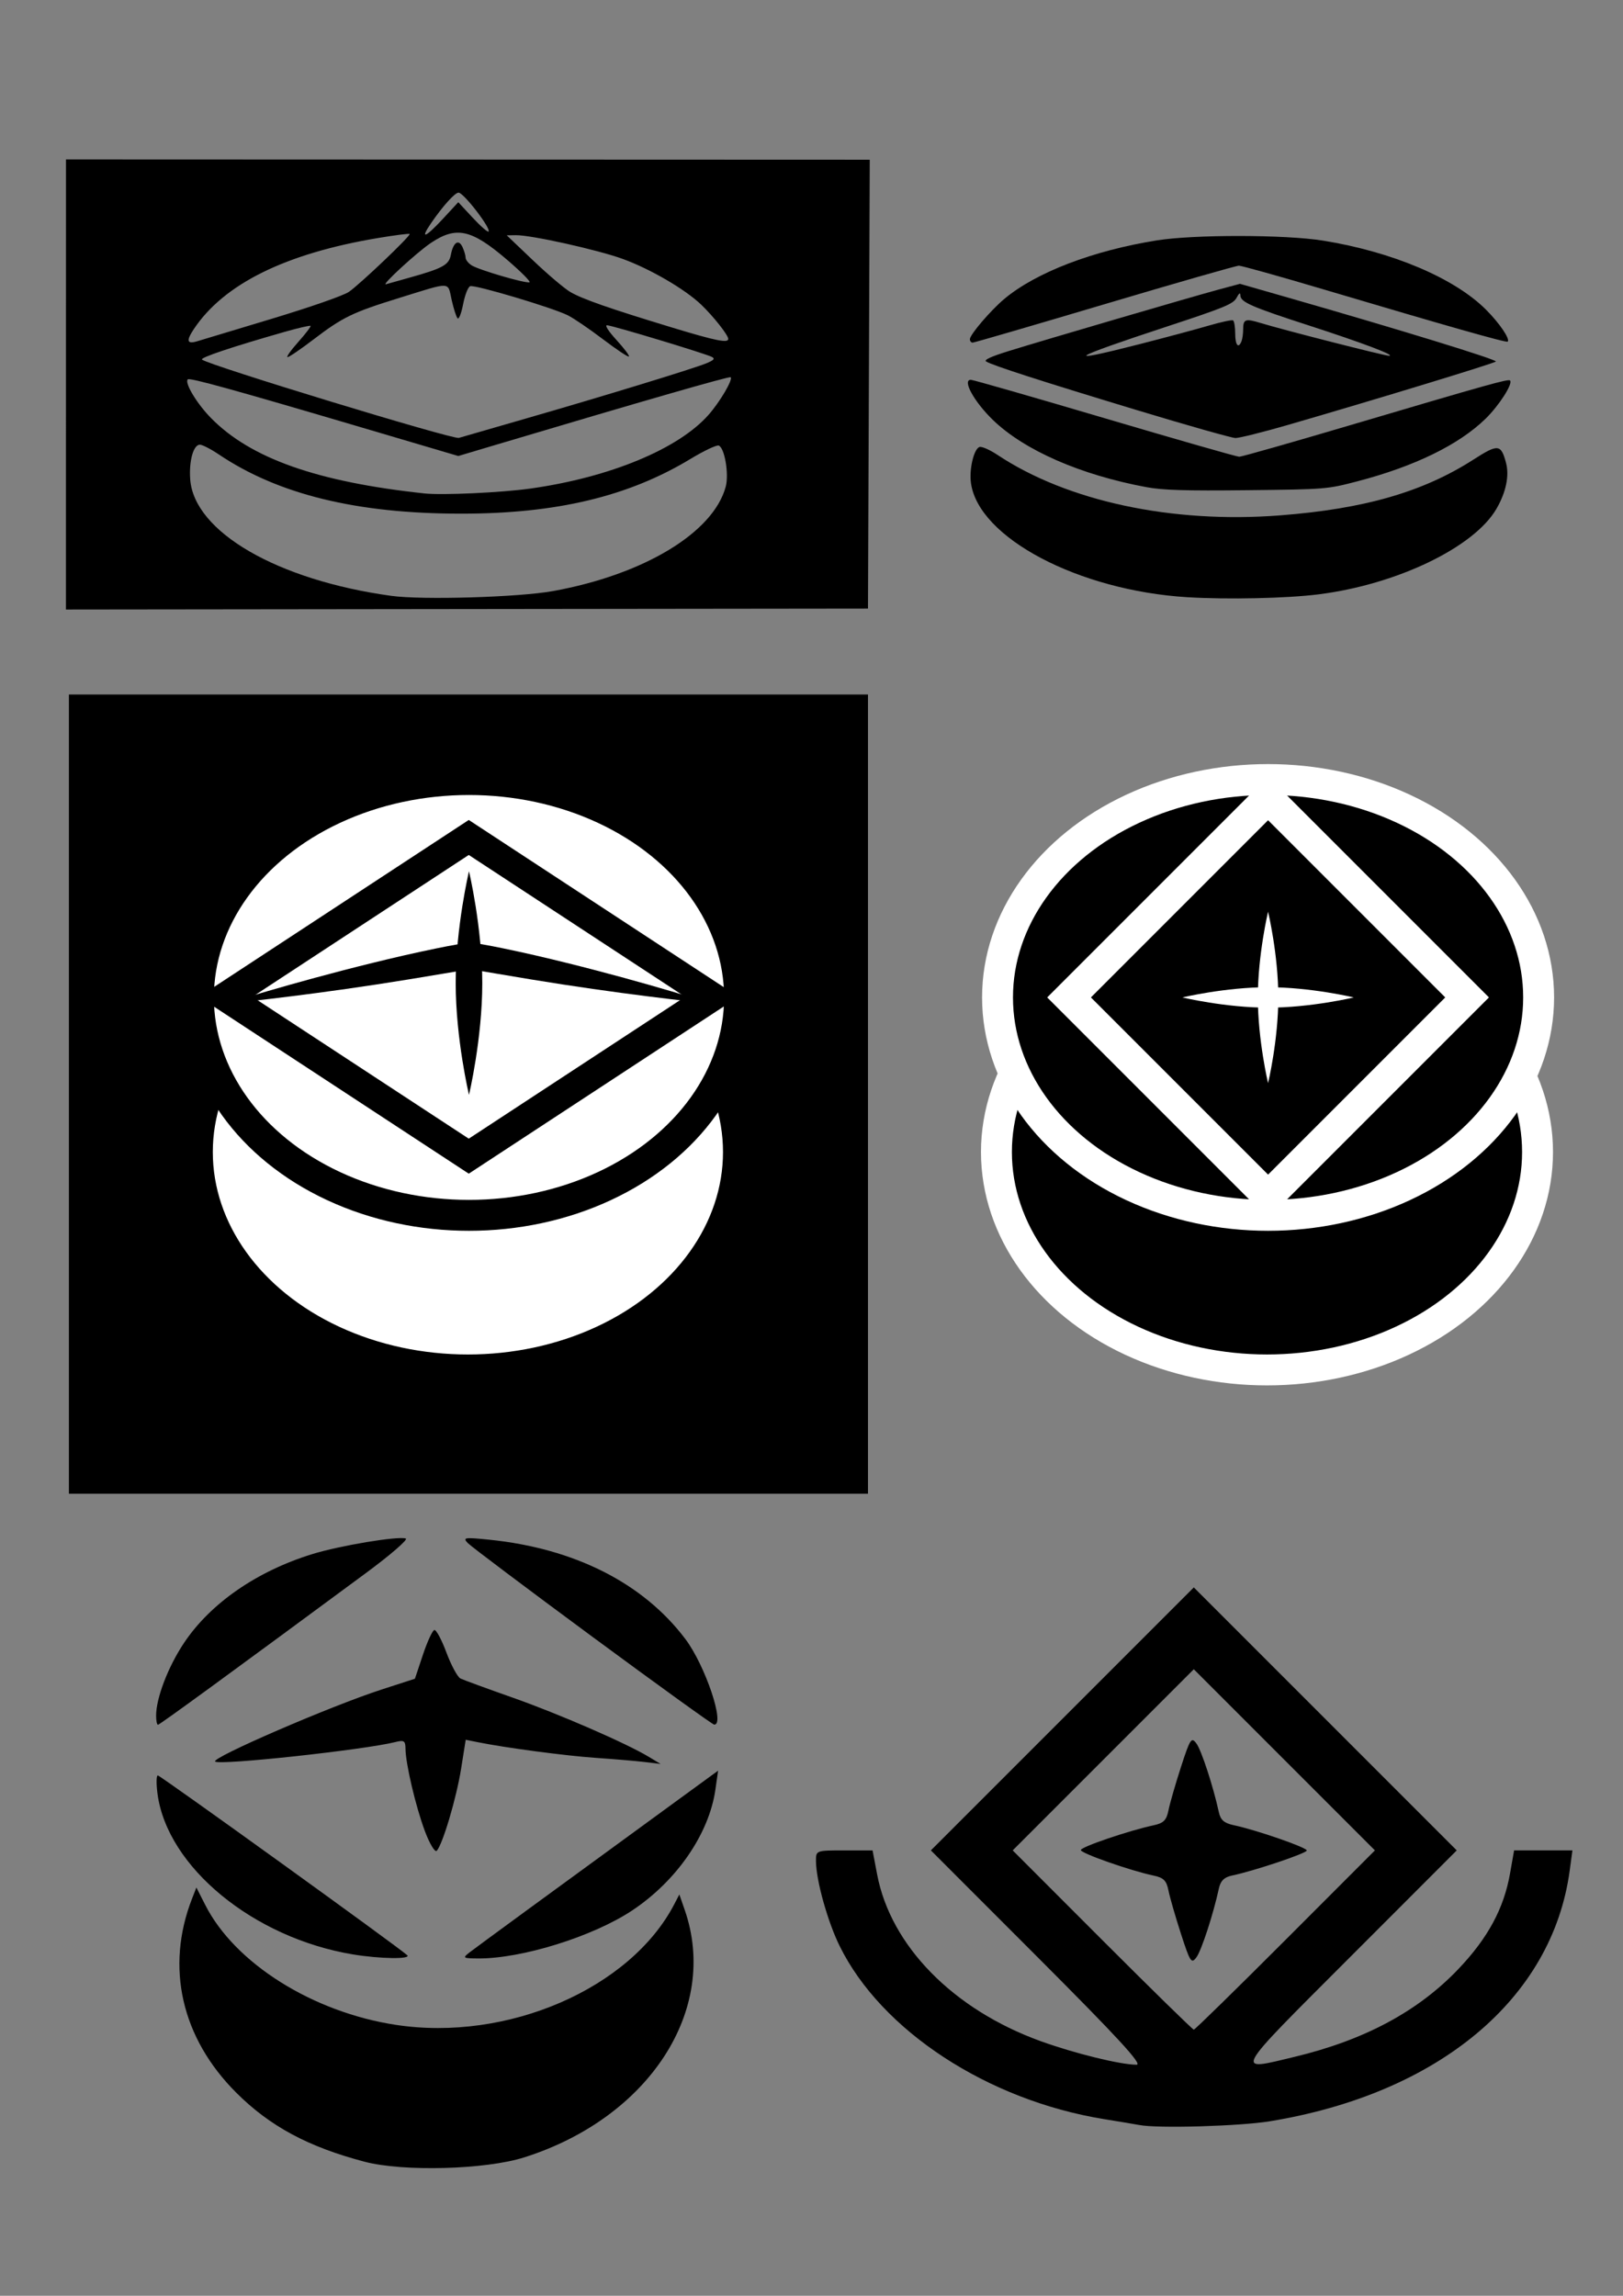 <?xml version="1.0" encoding="UTF-8" standalone="no"?>
<!-- Created with Inkscape (http://www.inkscape.org/) -->

<svg
   width="210mm"
   height="297mm"
   version="1.1"
   viewBox="0 0 793.7 1122.5"
   id="svg1073"
   sodipodi:docname="logo.svg"
   inkscape:version="1.1.2 (0a00cf5339, 2022-02-04)"
   xmlns:inkscape="http://www.inkscape.org/namespaces/inkscape"
   xmlns:sodipodi="http://sodipodi.sourceforge.net/DTD/sodipodi-0.dtd"
   xmlns="http://www.w3.org/2000/svg"
   xmlns:svg="http://www.w3.org/2000/svg">
  <rect x="0" y="0" width="793.7" height="1122.5" fill="#808080" stroke="none"/>
  <defs
     id="defs1077" />
  <sodipodi:namedview
     id="namedview1075"
     pagecolor="#ffffff"
     bordercolor="#cccccc"
     borderopacity="1"
     inkscape:pageshadow="0"
     inkscape:pageopacity="1"
     inkscape:pagecheckerboard="0"
     inkscape:document-units="mm"
     showgrid="false"
     inkscape:zoom="0.5"
     inkscape:cx="386"
     inkscape:cy="564"
     inkscape:window-width="1920"
     inkscape:window-height="1007"
     inkscape:window-x="0"
     inkscape:window-y="0"
     inkscape:window-maximized="1"
     inkscape:current-layer="svg1073" />
  <g
     transform="translate(4.542,-231.97)"
     id="g1051">
    <g
       stroke="#ffffff"
       stroke-linecap="round"
       stroke-width="15.118"
       id="g1045">
      <ellipse
         cx="615.06"
         cy="795.24"
         rx="132.31"
         ry="106.54"
         id="ellipse1039" />
      <ellipse
         cx="615.59"
         cy="719.65"
         rx="132.31"
         ry="106.54"
         id="ellipse1041" />
      <rect
         transform="rotate(45)"
         x="875.33"
         y="4.759"
         width="137.64"
         height="137.64"
         id="rect1043" />
    </g>
    <path
       d="m 620.59,719.65 c 10e-6,-20.958 -5,-41.917 -5,-41.917 0,0 -5,20.958 -5,41.917 0,20.958 5,41.915 5,41.915 0,0 5,-20.958 5,-41.915 z"
       fill="#ffffff"
       id="path1047" />
    <path
       d="m 615.59,724.65 c 20.958,10e-6 41.917,-5 41.917,-5 0,0 -20.958,-5 -41.917,-5 -20.958,0 -41.915,5 -41.915,5 0,0 20.958,5 41.915,5 z"
       fill="#ffffff"
       id="path1049" />
  </g>
  <g
     transform="translate(885.22 -85.837)"
     id="g1069">
    <rect
       x="-851.52"
       y="425.4"
       width="390.77"
       height="390.77"
       id="rect1053" />
    <g
       transform="translate(-935.83 -146.13)"
       id="g1067">
      <g
         fill="#fff"
         stroke="#000"
         stroke-linecap="round"
         id="g1061">
        <ellipse
           cx="279.43"
           cy="795.24"
           rx="132.31"
           ry="106.54"
           stroke-width="15.118"
           id="ellipse1055" />
        <ellipse
           cx="279.96"
           cy="719.65"
           rx="132.31"
           ry="106.54"
           stroke-width="15.118"
           id="ellipse1057" />
        <rect
           transform="matrix(.836 .548 -.836 .548 0 0)"
           x="752.62"
           y="417.87"
           width="142.18"
           height="142.18"
           stroke-width="15.617"
           id="rect1059" />
      </g>
      <path
         d="m286.46 712.62c1e-5 -27.33-6.5-54.661-6.5-54.661s-6.5 27.33-6.5 54.661c0 27.329 6.5 54.659 6.5 54.659s6.5-27.329 6.5-54.659z"
         id="path1063" />
      <path
         d="m280.45 705.9c-0.135-0.032 0.141 0.042 0.833 0.111 0.956 0.129 1.954 0.288 2.995 0.456 3.322 0.537 6.684 1.123 10.049 1.698 10.752 1.838 21.205 3.561 31.347 5.12 40.676 6.253 73.192 9.46 73.192 9.46s-31.088-10.057-71.085-19.975c-9.885-2.452-20.402-4.922-31.097-7.122-3.364-0.692-6.787-1.37-10.26-1.973-1.075-0.187-2.198-0.374-3.37-0.538-0.449-0.088-1.315-0.203-2.602-0.235h-5.5e-4 -5.4e-4c-1.288 0.032-2.155 0.147-2.605 0.235-1.178 0.164-2.306 0.351-3.389 0.538-3.498 0.603-6.947 1.281-10.337 1.973-10.784 2.2-21.388 4.67-31.358 7.121-40.345 9.919-71.716 19.978-71.716 19.978s32.788-3.204 73.807-9.457c10.224-1.559 20.765-3.282 31.606-5.121 3.391-0.575 6.779-1.161 10.128-1.698 1.049-0.168 2.054-0.327 3.019-0.456 0.695-0.069 0.976-0.143 0.844-0.111h-2.5e-4 -2.5e-4z"
         id="path1065" />
    </g>
  </g>
  <rect
     x="-460.74"
     y="451.71"
     width="390.77"
     height="390.77"
     fill="none"
     id="rect1071" />
  <path
     style="fill:#000000;stroke-width:1.297"
     d="m 32.262,77.944 393.071,0.141 -0.863,219.478 -392.225,0.45 z M 270.507,288.979 c 44.398,-8.057 78.35,-28.58 84.39,-51.013 1.66,-6.166 -0.519,-19.015 -3.414,-20.126 -1.013,-0.389 -7.241,2.56 -13.84,6.552 -30.324,18.347 -65.547,26.756 -112.068,26.756 -51.078,0 -89.507,-9.395 -118.618,-28.999 -3.866,-2.604 -8.014,-4.734 -9.217,-4.734 -3.153,0 -5.377,7.95 -4.729,16.906 1.86,25.711 42.61,49.33 98.352,57.007 15.206,2.094 62.374,0.694 79.144,-2.349 z m -11.075,-50.12 c 38.765,-5.442 72.396,-19.372 87.101,-36.078 5.568,-6.325 11.953,-17.184 10.789,-18.348 -0.578,-0.578 -42.386,11.461 -116.821,33.638 l -16.382,4.881 -46.544,-13.745 c -63.237,-18.675 -84.827,-24.651 -85.746,-23.733 -1.691,1.691 4.453,11.901 11.419,18.975 19.402,19.705 51.908,31.173 104.333,36.806 8.741,0.939 37.585,-0.394 51.851,-2.396 z m -3.845,-33.774 c 37.574,-10.79 83.668,-24.88 89.861,-27.467 3.667,-1.532 4.287,-2.221 2.766,-3.072 -2.775,-1.553 -48.994,-15.516 -51.359,-15.516 -1.184,0 0.676,2.88 4.715,7.299 3.669,4.014 6.366,7.604 5.993,7.976 -0.373,0.373 -6.089,-3.433 -12.703,-8.456 -6.614,-5.024 -14.361,-10.294 -17.216,-11.711 -7.553,-3.751 -45.498,-15.063 -47.698,-14.219 -1.075,0.413 -2.546,4.148 -3.457,8.779 -0.901,4.58 -2.073,7.571 -2.714,6.926 -0.621,-0.624 -1.917,-4.638 -2.881,-8.92 -2.066,-9.177 0.308,-9.079 -25.628,-1.052 -22.874,7.079 -27.652,9.395 -42.042,20.375 -6.18,4.715 -11.85,8.573 -12.6,8.573 -0.751,0 1.592,-3.318 5.206,-7.372 3.614,-4.055 6.331,-7.612 6.038,-7.905 -0.293,-0.293 -5.976,1.02 -12.63,2.918 -25.77,7.351 -41.529,12.633 -40.46,13.562 3.138,2.727 122.799,39.204 125.614,38.292 0.745,-0.241 14.783,-4.295 31.195,-9.009 z m -122.609,-49.253 c 19.046,-5.758 35.012,-11.327 37.626,-13.126 5.476,-3.767 30.481,-27.59 29.726,-28.321 -0.293,-0.284 -7.248,0.606 -15.454,1.978 -45.217,7.561 -75.325,22.424 -90.028,44.441 -3.893,5.83 -3.474,7.532 1.494,6.072 1.953,-0.574 18.439,-5.544 36.635,-11.045 z m 223.161,9.879 c 0,-1.842 -7.136,-10.894 -13.145,-16.676 -7.851,-7.554 -24.918,-17.519 -38.435,-22.442 -12.251,-4.462 -44.83,-11.704 -52.215,-11.607 l -4.541,0.059 12.974,12.356 c 7.136,6.796 15.31,13.718 18.164,15.382 5.918,3.45 19.255,8.101 49.952,17.421 21.16,6.425 27.246,7.655 27.246,5.507 z M 200.445,135.691 c 16.051,-4.488 19.112,-6.179 20.027,-11.057 1.162,-6.193 3.823,-7.966 5.718,-3.807 0.826,1.812 1.501,4.129 1.501,5.15 0,1.02 1.314,2.702 2.919,3.738 3.475,2.241 26.381,8.953 28.334,8.302 0.749,-0.25 -4.223,-5.233 -11.048,-11.075 -17.401,-14.891 -24.772,-16.505 -37.209,-8.146 -6.918,4.649 -24.645,20.971 -21.919,20.181 1.07,-0.31 6.325,-1.788 11.677,-3.285 z m 16.235,-28.802 7.433,-8.028 7.026,7.549 c 3.864,4.152 7.36,7.214 7.769,6.805 1.392,-1.392 -12.156,-18.995 -14.65,-19.034 -1.763,-0.028 -7.64,6.477 -13.351,14.778 -5.777,8.397 -2.993,7.398 5.773,-2.07 z"
     id="path1606"
     sodipodi:nodetypes="cccccsssssssssssssscssssssssssssssssssssssssssssssssssssscsssssssssssssssscsssss" />
  <path
     style="fill:#000000;stroke-width:1.905"
     d="m 178.262,1056.941 c -27.548,-7.247 -46.306,-17.338 -62.73,-33.746 C 88.711,996.401 80.836,961.857 93.907,928.334 l 2.132,-5.468 4.343,8.546 c 14.49,28.512 52.457,52.399 93.169,58.617 54.595,8.339 114.757,-17.738 136.22,-59.042 l 2.453,-4.721 2.631,7.578 c 16.923,48.746 -17.367,101.603 -78.483,120.976 -18.968,6.013 -59.167,7.104 -78.111,2.12 z m -5.715,-101.361 c -48.618,-8.106 -90.709,-42.68 -95.513,-78.456 -0.668,-4.977 -0.603,-9.049 0.144,-9.049 1.212,0 117.479,83.792 121.946,87.884 2.222,2.036 -13.435,1.813 -26.577,-0.378 z m 57.155,-1.037 c 3.402,-2.636 40.728,-29.938 100.745,-73.689 l 20.729,-15.111 -1.323,9.263 c -3.091,21.639 -18.949,44.651 -40.735,59.112 -19.211,12.751 -54.065,23.601 -75.297,23.439 -7.534,-0.058 -7.739,-0.208 -4.119,-3.013 z m -21.882,-59.142 c -4.49,-11.929 -9.466,-33.041 -9.52,-40.392 -0.028,-3.87 -0.712,-4.323 -4.933,-3.263 -15.261,3.83 -85.953,11.486 -88.166,9.548 -2.083,-1.824 56.531,-27.174 81.574,-35.279 l 16.133,-5.222 3.922,-11.746 c 2.157,-6.46 4.671,-11.896 5.587,-12.08 0.916,-0.184 3.576,4.786 5.911,11.045 2.335,6.258 5.421,11.958 6.857,12.667 1.436,0.708 12.899,4.909 25.473,9.335 22.572,7.945 55.568,22.294 66.68,28.998 l 5.715,3.448 -7.621,-0.926 c -4.191,-0.509 -14.908,-1.424 -23.814,-2.031 -14.896,-1.016 -44.305,-4.916 -58.13,-7.708 l -5.739,-1.159 -2.26,14.206 c -2.28,14.331 -9.061,37.118 -11.929,40.088 -0.853,0.884 -3.437,-3.403 -5.742,-9.526 z M 76.336,838.891 c 0,-8.647 5.866,-23.952 13.645,-35.601 12.951,-19.394 35.588,-35.061 62.778,-43.448 13.504,-4.166 41.844,-8.885 45.679,-7.607 1.281,0.427 -7.45,7.996 -19.402,16.82 -66.513,49.108 -100.983,74.252 -101.79,74.252 -0.5,0 -0.909,-1.988 -0.909,-4.417 z m 213.377,-38.601 c -31.959,-23.57 -59.393,-44.201 -60.965,-45.846 -2.59,-2.711 -1.606,-2.864 10.478,-1.633 41.782,4.254 75.356,21.255 95.947,48.584 9.73,12.914 19.566,42.146 14.076,41.831 -0.786,-0.045 -27.577,-19.366 -59.536,-42.937 z"
     id="path1256"
     sodipodi:nodetypes="ssscssscssscssscsscsscsssssscsssssscssscssssssssssssssss" />
  <path
     d="m 557.136,1039 c -1.572,-0.308 -9.288,-1.601 -17.146,-2.873 -56.986,-9.223 -108.998,-43.257 -129.381,-84.66 -5.894,-11.973 -11.522,-32.151 -11.572,-41.492 -0.028,-5.238 -0.024,-5.239 13.825,-5.239 h 13.853 l 2.231,11.738 c 6.633,34.904 37.17,66.042 79.95,81.521 16.628,6.016 39.053,11.524 46.924,11.524 3.093,0 -9.18,-13.335 -48.221,-52.396 l -52.37,-52.396 64.291,-64.291 64.291,-64.291 64.291,64.291 64.291,64.291 -52.37,52.396 c -57.689,57.717 -56.539,55.646 -26.956,48.554 34.255,-8.212 60.477,-22.278 80.218,-43.032 14.37,-15.107 22.158,-29.532 25.167,-46.611 l 1.99,-11.298 h 14.264 14.264 l -1.359,10.002 c -8.49,62.498 -64.077,108.909 -146.648,122.439 -14.7,2.409 -54.963,3.559 -63.823,1.823 z m 71.448,-90.451 43.793,-43.824 -44.284,-44.284 -44.284,-44.284 -44.284,44.284 -44.284,44.284 43.793,43.824 c 24.086,24.103 44.235,43.824 44.776,43.824 0.541,0 20.69,-19.721 44.776,-43.824 z m -51.047,-3.004 c -2.692,-8.299 -5.439,-17.82 -6.104,-21.157 -0.976,-4.896 -2.381,-6.314 -7.277,-7.342 -11.255,-2.363 -35.597,-10.897 -35.597,-12.48 0,-1.533 23.509,-9.536 35.597,-12.118 4.889,-1.045 6.303,-2.475 7.277,-7.364 0.665,-3.337 3.412,-12.858 6.104,-21.157 4.501,-13.876 5.11,-14.795 7.574,-11.431 2.458,3.356 8.283,21.21 10.933,33.513 0.828,3.845 2.608,5.405 7.289,6.389 10.881,2.287 35.723,10.886 35.723,12.365 0,1.369 -25.824,10.023 -36.645,12.28 -3.722,0.776 -5.532,2.575 -6.337,6.297 -2.697,12.474 -8.498,30.269 -10.964,33.636 -2.464,3.364 -3.073,2.445 -7.574,-11.431 z"
     style="fill:#000000;stroke-width:1.905"
     id="path2916" />
  <path
     d="m 580.699,291.996 c -53.24,-3.249 -102.202,-29.067 -105.87,-55.827 -0.923,-6.737 1.381,-16.564 4.132,-17.619 1.057,-0.405 5.035,1.331 8.842,3.858 34.149,22.674 85.299,33.637 138.034,29.584 41.307,-3.174 70.026,-11.444 94.685,-27.266 12.096,-7.761 13.499,-7.627 15.965,1.532 1.702,6.32 -10e-4,14.485 -4.708,22.564 -10.955,18.805 -48.654,36.93 -86.856,41.76 -15.629,1.976 -44.568,2.613 -64.224,1.413 z m -20.11,-53.827 c -32.178,-5.971 -59.679,-18.007 -75.004,-32.825 -9.199,-8.895 -15.129,-19.656 -10.833,-19.656 1.054,0 30.551,8.466 65.548,18.813 34.998,10.347 64.576,18.813 65.729,18.813 1.153,0 25.556,-6.938 54.228,-15.418 67.757,-20.039 77.35,-22.722 78.202,-21.87 1.516,1.516 -5.333,12.22 -11.961,18.691 -13.009,12.701 -34.672,23.287 -62.569,30.576 -14.966,3.91 -15.496,3.953 -54.038,4.376 -30.359,0.333 -41.207,0.004 -49.303,-1.499 z m -4.514,-37.625 c -46.873,-14.19 -70.823,-21.916 -73.815,-23.81 -1.219,-0.772 2.259,-2.38 11.028,-5.099 17.735,-5.5 89.656,-26.563 102.526,-30.025 l 10.573,-2.845 23.16,6.64 c 54.998,15.769 102.879,30.493 101.979,31.36 -0.971,0.936 -58.757,18.552 -101.415,30.916 -12.428,3.602 -24.105,6.517 -25.949,6.477 -1.844,-0.04 -23.483,-6.166 -48.087,-13.615 z m 1.359,-32.318 c 12.439,-3.181 27.546,-7.233 33.571,-9.004 6.025,-1.771 11.426,-2.928 12.001,-2.572 0.576,0.356 1.047,3.24 1.047,6.409 0,5.726 1.598,7.636 3.105,3.71 0.433,-1.129 0.788,-3.722 0.788,-5.762 0,-4.987 1.065,-5.372 8.536,-3.089 11.202,3.423 60.802,16.079 62.823,16.03 3.497,-0.084 -13.124,-6.369 -38.979,-14.738 -28.317,-9.167 -33.655,-11.501 -33.73,-14.749 -0.037,-1.602 -0.58,-1.266 -1.911,1.184 -1.624,2.989 -5.922,4.758 -34.006,13.998 -47.759,15.713 -52.086,18.518 -13.246,8.584 z m -83.125,-2.402 c 0,-2.217 10.219,-14.154 16.885,-19.723 15.476,-12.929 43.287,-23.588 74.585,-28.584 18.131,-2.894 62.686,-2.84 81.052,0.098 33.925,5.427 64.402,18.317 79.862,33.778 6.62,6.62 11.886,14.377 10.619,15.644 -0.622,0.622 -29.29,-7.514 -89.968,-25.53 -21.503,-6.385 -40.17,-11.609 -41.482,-11.609 -1.312,0 -30.854,8.466 -65.649,18.813 -34.795,10.347 -63.858,18.813 -64.584,18.813 -0.726,0 -1.32,-0.765 -1.32,-1.699 z"
     style="fill:#000000;stroke-width:1.297"
     id="path3108" />
</svg>
